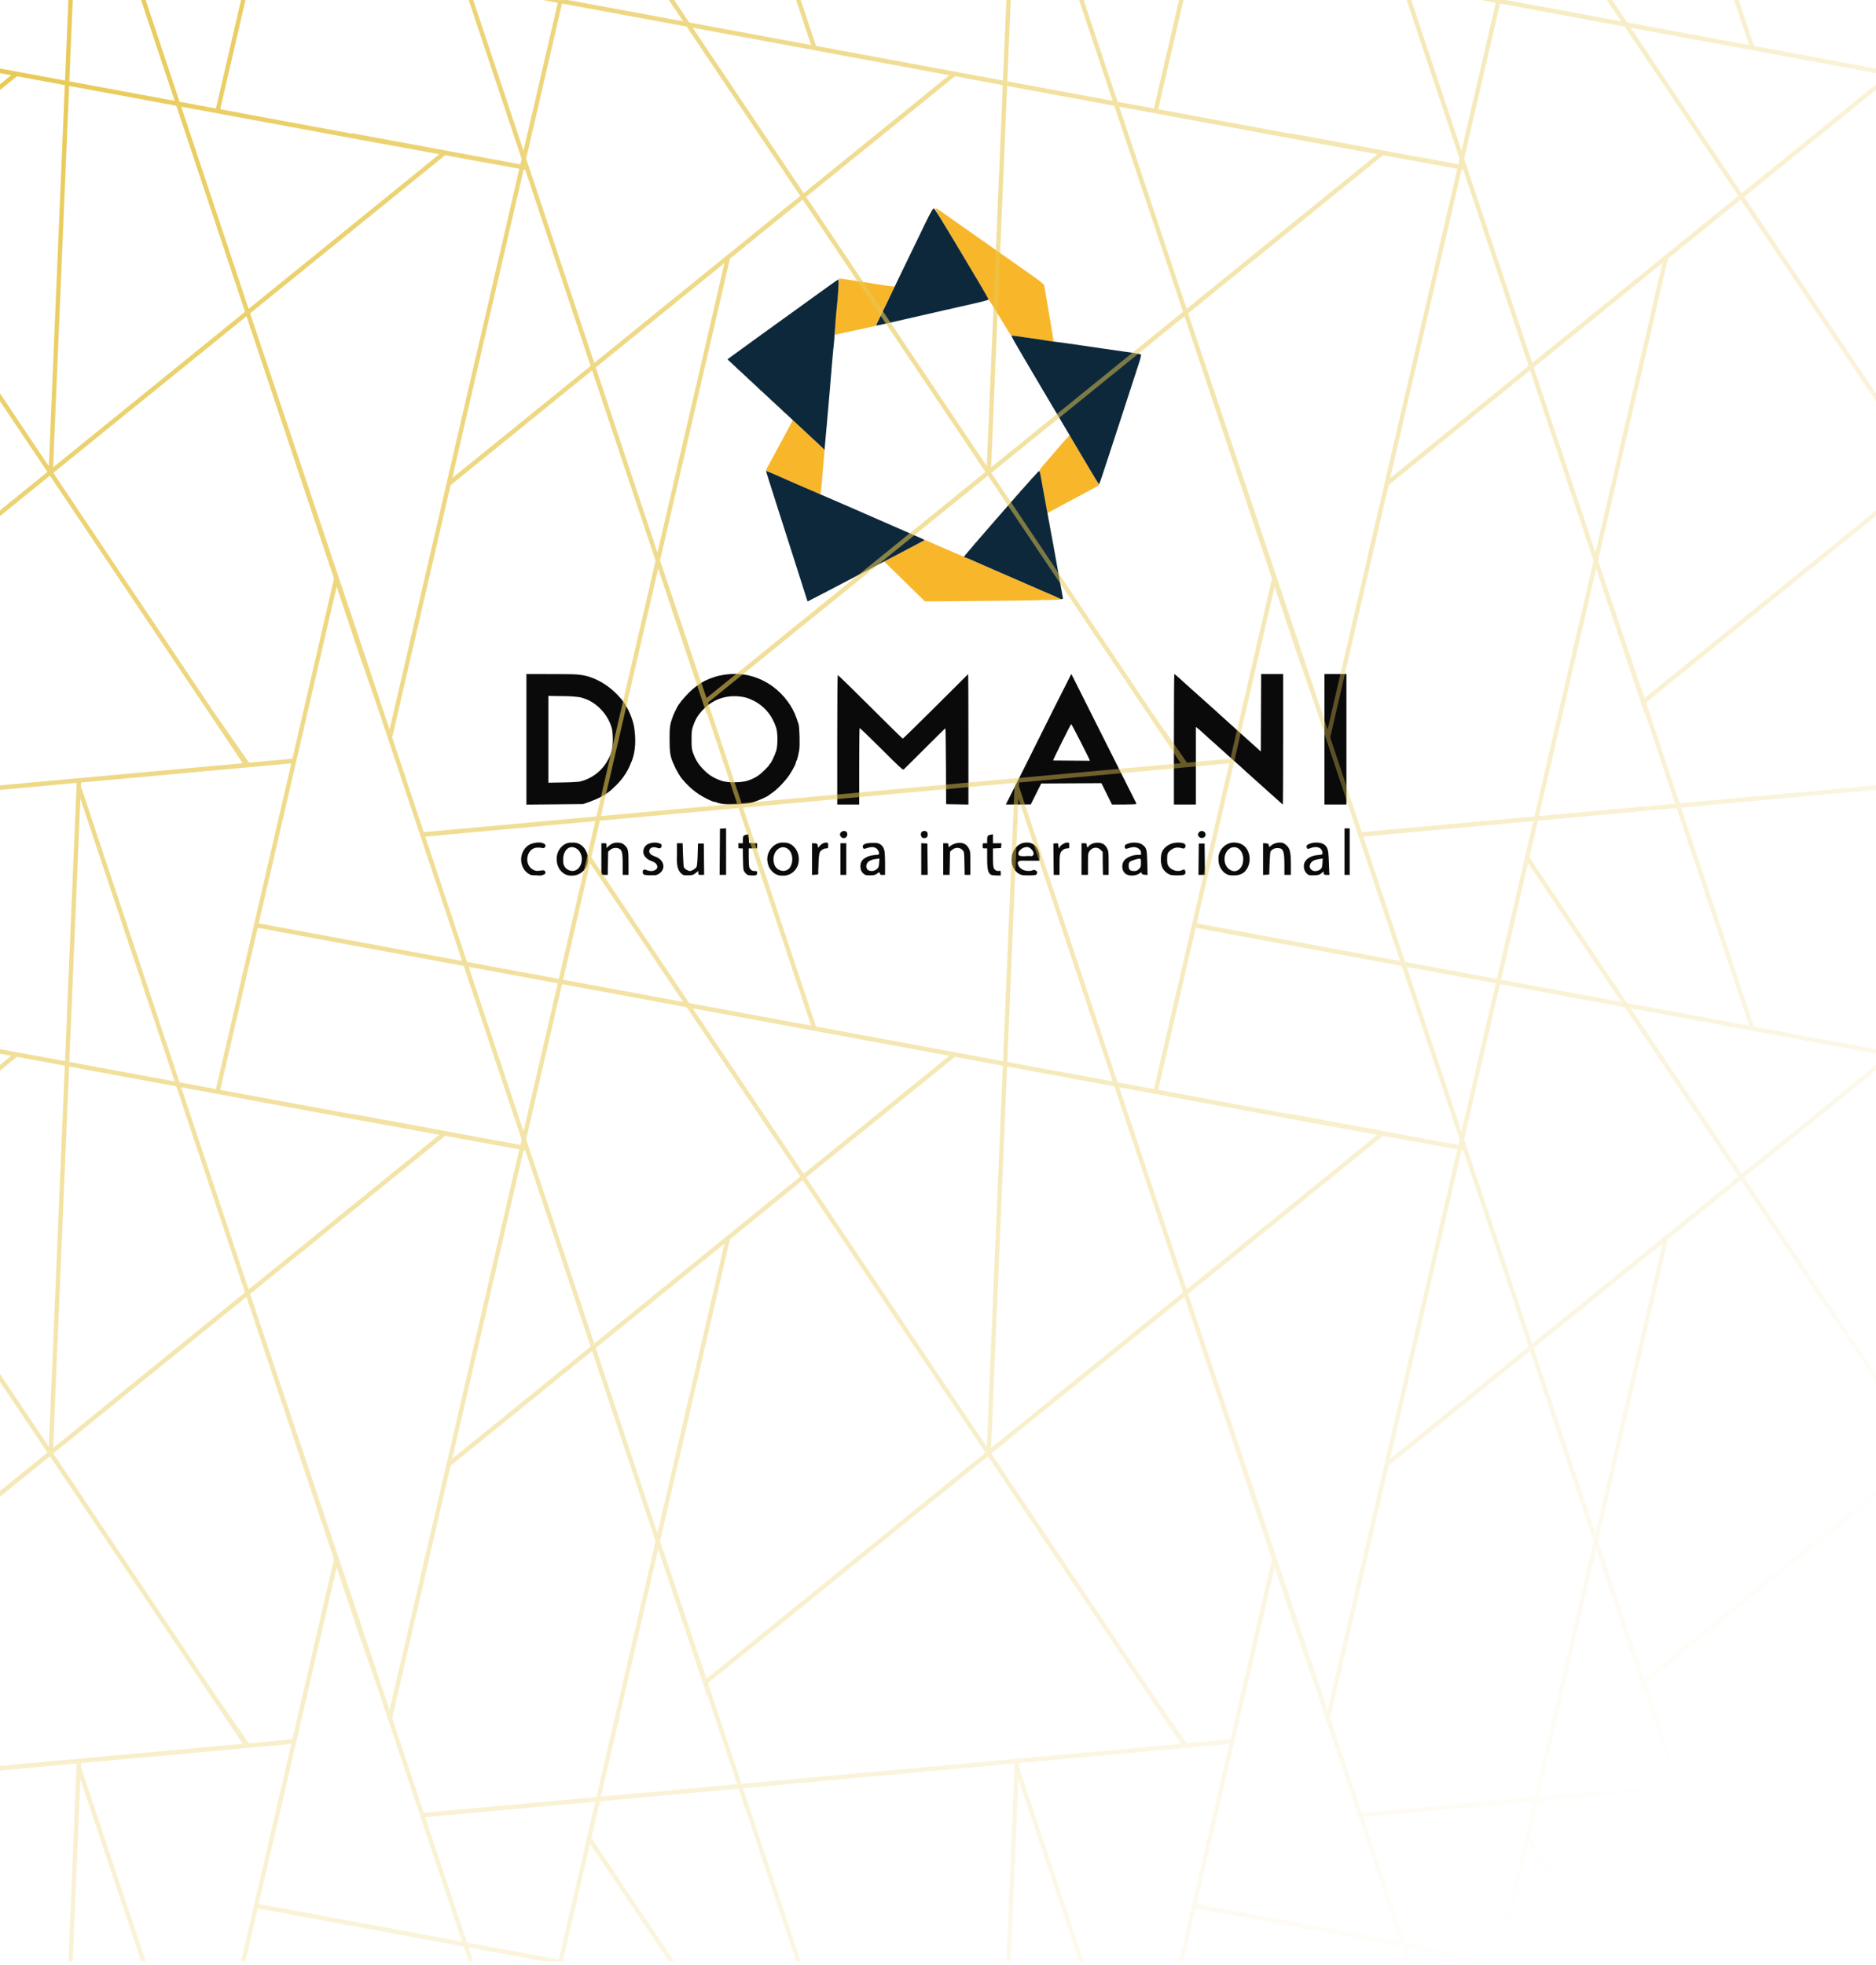 <svg width="360" height="377" viewBox="0 0 360 377" fill="none" xmlns="http://www.w3.org/2000/svg">
<path d="M173.585 111.556L169.667 107.727L172.053 106.467C173.365 105.775 175.131 104.846 175.977 104.403L177.516 103.597L178.677 104.103C179.316 104.381 180.036 104.698 180.277 104.808C180.518 104.917 181.897 105.508 183.342 106.121C184.787 106.734 186.166 107.322 186.407 107.429C186.648 107.535 187.633 107.966 188.596 108.386C189.559 108.806 190.61 109.264 190.931 109.405C191.252 109.545 192.205 109.959 193.048 110.324C194.758 111.066 199.079 112.948 199.98 113.344C200.301 113.485 201.057 113.807 201.659 114.06C202.261 114.313 202.883 114.593 203.041 114.682C203.199 114.77 203.494 114.893 203.697 114.955C203.913 115.02 203.155 115.076 201.878 115.088C200.673 115.099 199.163 115.134 198.521 115.165C197.878 115.196 192.887 115.258 187.428 115.303L177.504 115.386L173.585 111.556ZM185.166 106.417C185.266 106.296 185.381 106.198 185.421 106.198C185.461 106.198 185.412 106.296 185.312 106.417C185.212 106.537 185.098 106.635 185.058 106.635C185.017 106.635 185.066 106.537 185.166 106.417ZM187.064 104.229C187.164 104.109 187.278 104.011 187.318 104.011C187.358 104.011 187.309 104.109 187.21 104.229C187.11 104.35 186.995 104.448 186.955 104.448C186.915 104.448 186.964 104.35 187.064 104.229ZM191.004 99.709C191.104 99.589 191.219 99.49 191.259 99.49C191.299 99.49 191.25 99.589 191.15 99.709C191.05 99.829 190.936 99.928 190.896 99.928C190.855 99.928 190.904 99.829 191.004 99.709ZM200.862 97.778C200.807 97.397 200.672 96.625 200.563 96.064C200.453 95.503 200.192 94.059 199.984 92.856C199.775 91.653 199.552 90.572 199.487 90.454C199.405 90.303 199.633 89.933 200.259 89.205C203.95 84.905 205.222 83.463 205.274 83.515C205.307 83.548 205.71 84.22 206.17 85.008C208.914 89.711 210.217 91.906 210.585 92.446C210.814 92.782 210.951 93.085 210.891 93.119C210.335 93.435 206.97 95.238 203.629 97.011C202.987 97.352 202.124 97.82 201.712 98.052L200.962 98.472L200.862 97.778ZM193.923 96.356C194.023 96.235 194.138 96.137 194.178 96.137C194.218 96.137 194.169 96.235 194.069 96.356C193.969 96.476 193.855 96.574 193.815 96.574C193.774 96.574 193.823 96.476 193.923 96.356ZM194.945 95.189C195.045 95.069 195.159 94.97 195.2 94.97C195.24 94.97 195.191 95.069 195.091 95.189C194.991 95.309 194.876 95.408 194.836 95.408C194.796 95.408 194.845 95.309 194.945 95.189ZM156.036 94.266C155.386 93.972 154.565 93.606 154.211 93.453C153.858 93.301 152.714 92.802 151.671 92.346C150.627 91.889 149.481 91.391 149.124 91.238C148.766 91.085 148.132 90.797 147.714 90.596L146.955 90.231L148.852 86.732C149.896 84.807 151.064 82.64 151.447 81.916L152.145 80.6L153.255 81.625C153.865 82.188 155.237 83.468 156.305 84.468L158.245 86.287L158.072 88.186C157.977 89.231 157.815 91.152 157.712 92.455C157.596 93.914 157.465 94.82 157.37 94.813C157.286 94.807 156.685 94.561 156.036 94.266ZM195.821 94.168C195.921 94.048 196.035 93.95 196.075 93.95C196.115 93.95 196.066 94.048 195.967 94.168C195.867 94.289 195.752 94.387 195.712 94.387C195.672 94.387 195.721 94.289 195.821 94.168ZM197.864 91.835C197.964 91.715 198.078 91.617 198.119 91.617C198.159 91.617 198.11 91.715 198.01 91.835C197.91 91.956 197.795 92.054 197.755 92.054C197.715 92.054 197.764 91.956 197.864 91.835ZM158.323 84.703C158.317 84.549 158.351 84.463 158.4 84.511C158.448 84.56 158.453 84.686 158.411 84.791C158.364 84.907 158.33 84.873 158.323 84.703H158.323ZM158.469 82.953C158.463 82.799 158.497 82.713 158.546 82.762C158.594 82.81 158.599 82.936 158.557 83.041C158.51 83.158 158.476 83.123 158.469 82.953H158.469ZM158.615 81.641C158.608 81.487 158.643 81.401 158.691 81.45C158.74 81.498 158.745 81.624 158.703 81.729C158.656 81.845 158.622 81.811 158.615 81.641H158.615ZM150.273 78.968L149.919 78.567L150.321 78.92C150.696 79.251 150.789 79.369 150.674 79.369C150.648 79.369 150.468 79.188 150.273 78.968ZM147.862 76.708L147.584 76.379L147.912 76.657C148.221 76.918 148.307 77.036 148.19 77.036C148.163 77.036 148.015 76.888 147.862 76.708ZM145.673 74.666L145.395 74.338L145.723 74.616C146.032 74.877 146.118 74.994 146.001 74.994C145.974 74.994 145.826 74.847 145.673 74.666ZM159.21 74.703C159.21 74.502 159.243 74.42 159.284 74.52C159.324 74.621 159.324 74.785 159.284 74.885C159.243 74.985 159.21 74.903 159.21 74.703ZM143.559 72.698L143.206 72.297L143.607 72.65C143.982 72.981 144.075 73.099 143.961 73.099C143.935 73.099 143.754 72.918 143.559 72.698ZM159.491 71.434C159.484 71.28 159.519 71.194 159.567 71.243C159.616 71.291 159.621 71.417 159.579 71.522C159.532 71.638 159.498 71.604 159.491 71.434H159.491ZM141.44 70.729L141.162 70.401L141.491 70.679C141.799 70.94 141.885 71.057 141.769 71.057C141.741 71.057 141.593 70.91 141.44 70.729ZM159.636 69.539C159.63 69.385 159.665 69.299 159.713 69.347C159.762 69.396 159.767 69.521 159.725 69.627C159.678 69.743 159.643 69.708 159.636 69.539H159.636ZM159.782 67.789C159.776 67.635 159.811 67.549 159.859 67.597C159.908 67.646 159.913 67.772 159.871 67.877C159.824 67.993 159.789 67.959 159.782 67.789H159.782ZM159.928 66.477C159.922 66.323 159.957 66.237 160.005 66.285C160.054 66.334 160.059 66.459 160.017 66.565C159.97 66.681 159.935 66.646 159.928 66.477H159.928ZM200.929 65.367C200.648 65.301 199.433 65.109 198.229 64.941C197.025 64.772 195.619 64.57 195.104 64.491C194.59 64.412 194.136 64.381 194.095 64.422C194.054 64.462 193.112 62.97 192.001 61.105C190.89 59.241 189.915 57.694 189.836 57.667C189.756 57.64 189.691 57.54 189.691 57.443C189.691 57.264 189.361 56.703 183.107 46.249C181.109 42.91 179.474 40.137 179.474 40.089C179.474 39.864 179.875 40.058 180.87 40.765C181.463 41.186 182.838 42.154 183.926 42.916C185.013 43.678 186.509 44.731 187.25 45.257C188.787 46.349 194.47 50.346 197.958 52.787C199.523 53.883 200.34 54.547 200.392 54.764C200.436 54.944 200.838 57.322 201.286 60.049C201.735 62.775 202.127 65.121 202.158 65.261C202.222 65.547 201.835 65.581 200.929 65.367ZM160.266 62.585C160.322 61.671 160.46 60.038 160.572 58.955C160.775 56.999 160.918 55.22 160.969 54.034C160.984 53.693 161.021 53.414 161.053 53.414C161.152 53.414 167.787 54.435 169.663 54.739C170.649 54.899 171.53 54.984 171.62 54.929C171.71 54.873 171.754 54.887 171.718 54.959C171.682 55.032 171.209 56.01 170.667 57.133C170.125 58.255 169.307 59.928 168.849 60.851L168.017 62.528L166.922 62.768C166.32 62.9 164.711 63.249 163.347 63.543C161.982 63.837 160.708 64.116 160.515 64.162L160.164 64.247L160.266 62.585Z" fill="#F8B62A"/>
<path d="M153.929 112.146C153.356 110.358 152.429 107.452 151.87 105.687C151.31 103.923 150.764 102.217 150.656 101.896C150.548 101.576 150.295 100.788 150.093 100.147C149.334 97.736 148.039 93.672 147.514 92.054C147.215 91.132 146.983 90.36 146.999 90.34C147.014 90.319 147.481 90.504 148.035 90.75C149.355 91.337 149.601 91.445 151.671 92.347C152.634 92.767 153.685 93.227 154.006 93.368C154.327 93.51 155.312 93.933 156.195 94.308C158.353 95.226 160.245 96.044 163.128 97.306C164.452 97.886 165.799 98.475 166.12 98.616C166.441 98.757 167.492 99.216 168.455 99.636C170.386 100.479 170.382 100.478 173.709 101.935C174.994 102.498 176.366 103.097 176.76 103.267C177.154 103.438 177.449 103.601 177.417 103.632C177.384 103.662 176.57 104.097 175.606 104.599C174.643 105.101 172.279 106.346 170.352 107.365C168.426 108.384 165.799 109.761 164.514 110.424C163.23 111.087 161.916 111.776 161.595 111.956C161.274 112.135 159.652 112.983 157.991 113.839L154.971 115.396L153.929 112.146ZM203.118 114.73C202.917 114.615 202.261 114.314 201.659 114.06C201.057 113.807 200.301 113.484 199.98 113.344C199.079 112.948 194.758 111.066 193.048 110.324C192.205 109.959 191.252 109.545 190.931 109.405C190.61 109.264 189.559 108.806 188.596 108.385C187.633 107.965 186.498 107.465 186.074 107.274C185.65 107.083 185.24 106.927 185.162 106.927C184.775 106.927 184.428 107.344 192.975 97.529C196.426 93.565 199.315 90.34 199.394 90.361C199.473 90.383 199.584 90.658 199.64 90.972C200.14 93.784 200.534 95.946 200.86 97.668C201.484 100.973 202.609 107.145 203.557 112.468C203.707 113.31 203.875 114.212 203.93 114.473C204.015 114.875 203.989 114.946 203.757 114.943C203.606 114.94 203.319 114.845 203.118 114.73ZM210.222 91.872C209.864 91.29 208.993 89.831 208.288 88.628C206.95 86.344 206.148 84.99 203.865 81.157C203.111 79.893 202.185 78.333 201.807 77.692C201.429 77.05 200.673 75.771 200.127 74.849C199.582 73.926 198.709 72.45 198.189 71.568C197.668 70.686 196.912 69.406 196.51 68.725C194.766 65.775 194.041 64.476 194.103 64.414C194.139 64.378 194.59 64.412 195.104 64.491C195.619 64.57 196.992 64.766 198.156 64.928C199.32 65.089 200.425 65.257 200.611 65.302C200.798 65.346 201.718 65.475 202.655 65.589C203.592 65.703 205.705 65.997 207.351 66.243C208.996 66.489 210.999 66.781 211.802 66.893C217.146 67.638 218.823 67.899 218.935 68.002C219.007 68.068 218.892 68.652 218.673 69.333C217.848 71.897 215.321 79.664 214.79 81.264C214.484 82.186 213.502 85.188 212.608 87.935C211.714 90.682 210.958 92.929 210.928 92.929C210.899 92.929 210.581 92.453 210.222 91.872ZM156.85 84.981C156.089 84.258 154.743 83.004 153.86 82.194C152.977 81.384 149.409 78.072 145.93 74.836L139.606 68.95L139.932 68.686C140.202 68.469 150.818 60.79 152.599 59.525C152.891 59.318 154.829 57.919 156.904 56.416C158.98 54.914 160.756 53.655 160.851 53.618C161.028 53.551 160.878 56.252 160.518 59.611C160.432 60.413 160.293 62.152 160.209 63.475C160.125 64.799 160.024 66.045 159.986 66.246C159.948 66.446 159.788 68.185 159.631 70.11C159.223 75.102 158.932 78.49 158.667 81.337C158.54 82.7 158.391 84.374 158.336 85.055L158.235 86.295L156.85 84.981ZM168.215 62.199C168.445 61.767 171.702 54.999 172.654 52.977C173.128 51.968 174.048 50.068 177.61 42.734C178.515 40.87 179.012 40.001 179.17 40.005C179.385 40.01 180.159 41.273 187.868 54.215C188.87 55.898 189.691 57.343 189.691 57.425C189.691 57.586 188.867 57.797 183.707 58.957C181.901 59.364 180.029 59.79 179.547 59.904C179.066 60.018 177.785 60.312 176.701 60.557C175.617 60.802 174.173 61.131 173.49 61.288C167.615 62.643 168.016 62.574 168.215 62.199Z" fill="#0D283A"/>
<path d="M101.948 167.882C100.756 167.473 100.011 166.211 100.001 164.984C99.968 163.773 100.615 162.528 101.721 161.983C102.604 161.63 103.909 161.392 104.601 162.019C104.854 162.358 104.47 162.838 104.077 162.694C103.445 162.57 102.746 162.55 102.174 162.89C101.485 163.334 101.147 164.194 101.183 164.994C101.206 165.726 101.588 166.454 102.236 166.82C102.58 167.048 103.003 167.131 103.409 167.063C103.727 167.035 104.048 166.949 104.368 166.983C104.663 167.075 104.813 167.559 104.492 167.714C104.096 167.978 103.596 168.032 103.136 167.94C102.74 167.919 102.34 167.953 101.948 167.882Z" fill="#0B0A0B"/>
<path d="M109.807 161.668C108.033 161.497 106.662 163.321 106.846 164.992C106.834 166.504 108.017 168.059 109.625 167.988C111.231 168.092 112.746 166.784 112.808 165.162C113.002 163.429 111.707 161.471 109.807 161.668ZM109.865 162.524C111.682 162.769 112.163 165.249 111.067 166.509C109.99 167.808 107.931 166.773 108.087 165.167C107.972 164.042 108.491 162.466 109.865 162.524Z" fill="#0B0A0B"/>
<path d="M123.726 167.838C123.351 167.81 123.266 167.331 123.386 167.041C123.536 166.692 123.932 166.852 124.182 166.977C124.74 167.167 125.439 167.196 125.91 166.788C126.16 166.595 126.217 166.233 126.063 165.964C125.825 165.483 125.291 165.286 124.818 165.114C124.236 164.892 123.712 164.434 123.509 163.835C123.283 163.078 123.695 162.172 124.446 161.892C125.196 161.586 126.076 161.559 126.815 161.911C127.164 162.164 126.904 162.823 126.476 162.759C126.073 162.683 125.669 162.439 125.253 162.58C124.705 162.599 124.365 163.353 124.741 163.763C125.161 164.248 125.853 164.29 126.363 164.64C127.009 165.027 127.463 165.825 127.263 166.581C127.034 167.405 126.176 168.017 125.318 167.921C124.787 167.947 124.249 167.946 123.726 167.838Z" fill="#0B0A0B"/>
<path d="M131.151 167.878C129.631 167.095 129.914 164.915 129.911 163.817V161.779H130.451H130.991L131.064 163.916C131.105 165.091 131.175 166.177 131.22 166.33C131.318 166.658 131.993 167.106 132.391 167.106C132.752 167.106 133.466 166.665 133.663 166.32C133.761 166.15 133.84 165.284 133.879 163.947L133.941 161.841H134.499H135.057L135.09 164.845L135.123 167.849H134.563C134.021 167.849 134.003 167.837 134.003 167.472V167.094L133.499 167.499C133.057 167.853 132.891 167.908 132.166 167.936C131.71 167.954 131.253 167.928 131.151 167.878Z" fill="#0B0A0B"/>
<path d="M143.474 167.851C143.328 167.792 143.077 167.559 142.915 167.332C142.639 166.944 142.619 166.798 142.582 164.852L142.543 162.784L141.709 162.746L141.679 161.779H142.559V161.112C142.559 160.382 142.659 160.243 143.267 160.128L143.664 160.053L143.701 160.885L143.737 161.717L144.512 161.754L145.287 161.79V162.28V162.77H144.481H143.675V164.303C143.675 165.146 143.709 166.006 143.751 166.214C143.868 166.8 144.226 167.106 144.796 167.106C145.255 167.106 145.287 167.129 145.287 167.464C145.287 167.677 145.207 167.853 145.091 167.898C144.809 168.006 143.784 167.976 143.474 167.851Z" fill="#0B0A0B"/>
<path d="M150.411 161.656C148.432 161.483 146.867 163.605 147.314 165.47C147.517 166.87 148.77 168.128 150.246 167.989C151.863 168.074 153.252 166.671 153.279 165.081C153.429 163.413 152.222 161.587 150.411 161.656ZM150.322 162.535C152.112 162.715 152.445 165.167 151.588 166.429C150.698 167.675 148.757 167.012 148.527 165.596C148.156 164.334 148.834 162.584 150.322 162.535Z" fill="#0B0A0B"/>
<path d="M167.237 161.718C166.708 161.747 166.13 161.752 165.687 162.085C165.465 162.306 165.541 162.928 165.932 162.846C166.406 162.702 166.877 162.505 167.383 162.525C167.844 162.52 168.317 162.751 168.518 163.18C168.692 163.44 168.856 163.971 168.38 163.995C167.503 164.034 166.584 164.179 165.857 164.707C165.403 164.993 165.149 165.515 165.118 166.04C165.082 166.556 165.196 167.111 165.573 167.488C165.784 167.718 166.055 167.912 166.378 167.923C166.772 167.95 167.171 167.949 167.565 167.909C167.917 167.866 168.252 167.708 168.498 167.451C168.693 167.292 168.942 167.472 168.867 167.701C169.002 167.934 169.312 167.825 169.533 167.851C169.636 167.851 169.738 167.851 169.841 167.851C169.822 166.376 169.897 164.897 169.752 163.427C169.687 162.886 169.449 162.34 168.984 162.029C168.657 161.773 168.231 161.707 167.827 161.721C167.63 161.717 167.433 161.719 167.237 161.718V161.718ZM168.756 164.715C168.698 165.259 168.743 165.824 168.578 166.35C168.409 166.672 168.087 166.895 167.759 167.032C167.365 167.154 166.899 167.142 166.548 166.913C166.077 166.506 166.17 165.687 166.647 165.32C167.239 164.848 168.04 164.825 168.756 164.715Z" fill="#0B0A0B"/>
<path d="M190.303 167.881C189.616 167.612 189.433 166.941 189.433 164.694V162.77H188.999C188.575 162.77 188.565 162.758 188.565 162.274C188.565 161.79 188.575 161.779 188.999 161.779H189.433V161.112C189.433 160.381 189.533 160.243 190.146 160.127L190.549 160.05V160.915V161.779H191.363H192.176L192.138 162.243L192.099 162.708L191.324 162.745L190.549 162.782V164.516C190.549 165.825 190.595 166.34 190.738 166.615C190.933 166.993 191.368 167.18 191.791 167.069C192.006 167.013 192.037 167.067 192.037 167.489V167.973L191.262 167.963C190.836 167.958 190.405 167.921 190.303 167.881V167.881Z" fill="#0B0A0B"/>
<path d="M196.913 161.656C195.382 161.644 194.206 163.11 194.161 164.568C193.922 166.062 194.889 167.833 196.518 167.933C197.26 167.964 198.041 167.97 198.752 167.867C199.477 167.338 198.641 166.616 197.997 167.028C197.009 167.247 195.755 166.942 195.378 165.903C194.991 164.861 196.388 165.167 196.983 165.13C197.815 165.127 198.647 165.119 199.478 165.126C199.595 163.937 199.317 162.539 198.185 161.917C197.804 161.696 197.35 161.599 196.913 161.656V161.656ZM196.944 162.524C197.8 162.314 198.971 163.984 197.952 164.264C197.159 164.137 196.282 164.421 195.558 164.148C194.979 163.4 196.283 162.508 196.944 162.524Z" fill="#0B0A0B"/>
<path d="M217.598 161.652C217.212 161.661 216.821 161.724 216.471 161.85C215.928 162.045 215.847 162.119 215.847 162.415C215.847 162.876 215.986 162.932 216.614 162.713C217.429 162.43 218.048 162.468 218.532 162.837C218.861 163.088 218.947 163.241 218.947 163.58V164.01H218.323C217.486 164.01 216.445 164.392 215.909 164.897C215.096 165.663 215.207 167.168 216.118 167.723C216.675 168.062 217.701 168.059 218.412 167.715C218.706 167.573 218.952 167.392 218.958 167.312C218.965 167.233 219.008 167.309 219.055 167.479C219.127 167.74 219.226 167.795 219.679 167.827L220.218 167.866L220.164 165.535C220.1 162.93 220.027 162.668 219.237 162.067C218.864 161.782 218.241 161.639 217.598 161.652V161.652ZM218.66 164.753C218.931 164.753 218.947 164.798 218.947 165.547C218.947 166.271 218.91 166.378 218.563 166.724C218.244 167.043 218.085 167.107 217.591 167.107C216.835 167.107 216.591 166.857 216.591 166.093C216.591 165.716 216.662 165.472 216.808 165.342C217.052 165.125 218.221 164.753 218.66 164.753Z" fill="#0B0A0B"/>
<path d="M224.612 167.847C223.961 167.61 223.397 167.122 223.078 166.508C222.721 165.719 222.705 164.817 222.838 163.974C222.932 163.413 223.232 162.901 223.661 162.529C224.465 161.794 225.618 161.538 226.679 161.693C226.971 161.73 227.323 161.806 227.469 162.09C227.563 162.368 227.406 162.856 227.046 162.794C226.656 162.712 226.268 162.571 225.862 162.614C225.293 162.642 224.774 162.936 224.385 163.339C224.098 163.559 223.998 163.914 223.987 164.259C223.957 164.731 223.959 165.209 224.015 165.678C224.202 166.457 224.978 166.956 225.733 167.075C226.203 167.156 226.696 167.059 227.101 166.81C227.431 166.799 227.541 167.278 227.472 167.539C227.381 167.822 227.069 167.885 226.809 167.9C226.125 167.972 225.43 167.96 224.748 167.878C224.702 167.87 224.656 167.86 224.612 167.847Z" fill="#0B0A0B"/>
<path d="M236.924 161.649C235.222 161.541 233.696 163.138 233.819 164.826C233.764 166.128 234.584 167.578 235.898 167.902C236.974 168.029 238.253 167.997 238.996 167.077C240.064 165.839 240.073 163.781 239.001 162.542C238.478 161.962 237.697 161.663 236.924 161.649H236.924ZM236.796 162.531C238.124 162.55 238.746 164.072 238.54 165.22C238.527 166.284 237.569 167.436 236.433 167.064C234.593 166.451 234.493 163.511 236.194 162.668C236.383 162.582 236.589 162.536 236.796 162.531Z" fill="#0B0A0B"/>
<path d="M252.63 161.645C251.991 161.643 251.331 161.779 250.8 162.15C250.642 162.372 250.764 162.933 251.091 162.854C251.446 162.754 251.781 162.578 252.155 162.541C252.693 162.45 253.356 162.579 253.638 163.095C253.766 163.323 253.819 163.597 253.764 163.854C253.52 164.074 253.164 163.99 252.866 164.049C251.982 164.129 251.038 164.442 250.505 165.195C250.034 165.873 250.126 166.844 250.653 167.464C250.86 167.739 251.18 167.956 251.538 167.929C252.06 167.946 252.593 167.947 253.103 167.821C253.45 167.7 253.694 167.411 253.978 167.192C254.033 167.399 253.952 167.72 254.193 167.817C254.462 167.883 254.744 167.838 255.018 167.851C255.252 167.873 255.024 167.467 255.082 167.323C255.001 166.088 255.028 164.847 254.899 163.616C254.837 163.006 254.627 162.34 254.071 162.007C253.645 161.734 253.128 161.646 252.63 161.645ZM253.823 164.715C253.778 165.267 253.798 165.829 253.68 166.372C253.502 166.836 252.983 167.079 252.513 167.118C252.08 167.162 251.612 166.968 251.418 166.562C251.198 166.154 251.42 165.674 251.711 165.366C252.11 164.969 252.702 164.91 253.228 164.808C253.427 164.776 253.625 164.747 253.823 164.715Z" fill="#0B0A0B"/>
<path d="M115.402 164.814V161.779H115.898C116.387 161.779 116.394 161.785 116.394 162.235V162.692L116.735 162.373C117.25 161.892 117.809 161.655 118.426 161.655C119.101 161.655 119.487 161.791 119.891 162.172C120.539 162.784 120.61 163.121 120.61 165.576V167.849H120.052H119.494V165.847C119.494 163.491 119.359 162.991 118.657 162.76C118.109 162.579 117.505 162.7 117.061 163.081L116.704 163.388L116.663 165.619L116.622 167.849H116.012H115.402V164.814Z" fill="#0B0A0B"/>
<path d="M138.124 163.42L138.157 158.991L138.746 158.953L139.335 158.916V163.382V167.849H138.713H138.092L138.124 163.42Z" fill="#0B0A0B"/>
<path d="M155.828 164.813C155.828 163.797 155.828 162.781 155.828 161.764C156.171 161.843 156.661 161.688 156.884 162.012C156.968 162.249 156.862 162.915 157.149 162.445C157.531 161.993 158.084 161.588 158.706 161.661C159.055 161.732 158.893 162.196 158.922 162.453C158.987 162.882 158.46 162.724 158.213 162.817C157.78 162.955 157.352 163.279 157.233 163.732C157.056 164.759 157.084 165.807 157.035 166.844C156.935 167.172 157.241 167.893 156.711 167.806C156.451 167.761 155.947 167.975 155.828 167.779C155.828 166.791 155.828 165.802 155.828 164.813Z" fill="#0B0A0B"/>
<path d="M161.284 164.814V161.778H161.842H162.4V164.814V167.849H161.842H161.284V164.814Z" fill="#0B0A0B"/>
<path d="M176.785 164.807V161.765L177.374 161.802L177.963 161.84L177.996 164.844L178.029 167.849H177.407H176.785V164.807Z" fill="#0B0A0B"/>
<path d="M181.001 164.813V161.778H181.497C181.965 161.778 181.993 161.799 181.993 162.15C181.993 162.354 182.024 162.522 182.062 162.522C182.76 161.969 183.456 161.717 184.056 161.716C184.955 161.667 185.517 162.043 185.913 162.77C186.194 163.295 186.209 163.438 186.209 165.586V167.849H185.663H185.117L185.074 165.65C185.033 163.538 185.019 163.437 184.735 163.116C184.21 162.523 183.271 162.516 182.638 163.102L182.303 163.412L182.264 165.63L182.225 167.849H181.613H181.001V164.813V164.813Z" fill="#0B0A0B"/>
<path d="M202.179 165.557C202.165 164.296 202.151 162.944 202.148 162.553L202.144 161.84L202.609 161.802C203.045 161.766 203.074 161.785 203.076 162.112C203.077 162.303 203.132 162.543 203.198 162.646C203.301 162.804 203.318 162.8 203.32 162.615C203.323 162.288 204.276 161.654 204.766 161.654C205.176 161.654 205.182 161.662 205.182 162.212C205.182 162.762 205.176 162.769 204.765 162.769C204.529 162.769 204.204 162.882 204.018 163.028C203.399 163.515 203.322 163.834 203.322 165.922V167.849H202.764H202.206L202.179 165.557V165.557Z" fill="#0B0A0B"/>
<path d="M207.538 164.814V161.778H208.034C208.44 161.778 208.53 161.821 208.53 162.016C208.53 162.147 208.565 162.344 208.607 162.455C208.676 162.633 208.705 162.628 208.857 162.411C209.184 161.945 210.051 161.616 210.793 161.678C211.625 161.747 212.103 162.067 212.47 162.803C212.725 163.312 212.746 163.527 212.746 165.601V167.849H212.2H211.654L211.611 165.608L211.602 163.435L211.163 163.007C210.546 162.404 209.561 162.568 209.057 163.305C208.795 163.689 208.778 163.841 208.778 165.781V167.849H208.158H207.538V164.813V164.814Z" fill="#0B0A0B"/>
<path d="M230.012 164.844L230.045 161.84H230.603H231.161L231.194 164.844L231.227 167.849H230.603H229.978L230.012 164.844Z" fill="#0B0A0B"/>
<path d="M242.383 164.813V161.764L242.91 161.802C243.383 161.836 243.442 161.877 243.499 162.203C243.56 162.558 243.567 162.561 243.793 162.335C244.468 161.66 245.828 161.426 246.482 161.872C247.514 162.575 247.716 163.228 247.716 165.859V167.849H247.096H246.476L246.474 165.959C246.473 163.218 246.262 162.707 245.129 162.707C244.508 162.707 243.963 163.01 243.792 163.451C243.739 163.587 243.665 164.618 243.628 165.743L243.561 167.787L242.972 167.825L242.383 167.862V164.813H242.383Z" fill="#0B0A0B"/>
<path d="M258.008 163.389V158.929H258.504H259V163.389V167.849H258.504H258.008V163.389Z" fill="#0B0A0B"/>
<path d="M161.325 160.464C161.067 160.193 161.22 159.727 161.526 159.562C161.818 159.372 162.268 159.364 162.484 159.673C162.701 159.988 162.616 160.468 162.288 160.674C162.013 160.877 161.591 160.82 161.385 160.546C161.363 160.52 161.343 160.492 161.325 160.464Z" fill="#0B0A0B"/>
<path d="M176.793 160.436C176.631 160.111 176.703 159.615 177.078 159.476C177.359 159.374 177.757 159.402 177.932 159.674C178.058 159.909 178.041 160.195 177.982 160.446C177.862 160.768 177.467 160.828 177.168 160.779C176.991 160.747 176.833 160.616 176.793 160.436Z" fill="#0B0A0B"/>
<path d="M230.024 160.464C229.834 160.173 229.831 160.105 229.994 159.813C230.358 159.161 231.332 159.381 231.343 160.118C231.353 160.772 230.392 161.024 230.024 160.464Z" fill="#0B0A0B"/>
<path d="M101.018 129.322C101.018 137.67 101.018 146.018 101.018 154.366C104.635 154.333 108.252 154.299 111.868 154.266C113.983 153.579 116.131 152.758 117.724 151.146C119.169 149.847 120.361 148.266 121.051 146.438C122.062 144.231 122.035 141.692 121.663 139.337C121.329 137.715 120.631 136.163 119.743 134.773C118.147 132.656 116.023 130.9 113.507 130.001C111.425 129.164 109.141 129.395 106.947 129.329C104.971 129.323 102.994 129.325 101.018 129.322ZM105.234 133.507C107.288 133.587 109.363 133.457 111.398 133.789C112.529 134.086 113.518 134.555 114.421 135.277C115.938 136.483 117.102 138.201 117.493 140.107C117.693 142.053 117.704 144.162 116.616 145.873C115.498 147.955 113.439 149.486 111.129 149.974C109.17 150.154 107.199 150.102 105.234 150.162C105.234 144.61 105.234 139.059 105.234 133.507Z" fill="#0B0A0B"/>
<path d="M141.153 129.291C139.774 129.289 138.256 129.5 137.104 129.88C134.446 130.714 132.725 132.114 130.717 134.529C130.513 134.832 130.308 135.111 130.264 135.145C130.152 135.232 129.392 136.73 129.194 137.251C128.56 138.929 128.494 139.349 128.489 141.773C128.485 144.189 128.617 145.105 129.136 146.294C129.621 147.405 129.738 147.643 130.148 148.339C130.389 148.747 130.699 149.215 130.838 149.38C132.551 151.424 134.171 152.646 136.503 153.654C136.752 153.762 137.048 153.852 137.162 153.852C137.275 153.852 137.475 153.909 137.607 153.979C137.74 154.05 138.169 154.157 138.561 154.219C139.744 154.406 143.246 154.291 144.11 154.037C145.541 153.618 147.275 152.856 147.644 152.485C147.678 152.451 147.954 152.256 148.256 152.051C149.188 151.423 150.821 149.703 151.515 148.621C152.241 147.49 152.728 146.548 152.728 146.271C152.728 146.173 152.776 146.042 152.837 145.977C152.953 145.854 153.151 145.101 153.368 143.941C153.521 143.122 153.43 139.451 153.244 138.923C153.172 138.719 152.989 138.189 152.837 137.746C152.057 135.471 150.437 133.309 148.33 131.73C146.723 130.548 144.885 129.769 142.901 129.43C142.379 129.338 141.78 129.292 141.153 129.291ZM141.107 133.565C141.253 133.568 141.401 133.578 141.548 133.588C142.735 133.672 143.547 133.891 144.606 134.425C146.693 135.475 148.214 137.304 148.954 139.651C149.269 140.65 149.267 143.086 148.95 144.065C148.653 144.982 147.905 146.542 147.76 146.542C147.696 146.542 147.644 146.61 147.644 146.697C147.644 146.882 146.168 148.341 145.536 148.78C144.947 149.189 144.371 149.467 143.498 149.763C142.222 150.196 139.445 150.193 138.309 149.759C136.857 149.205 136.016 148.675 135.058 147.708C134.032 146.672 133.473 145.78 132.973 144.378C132.748 143.747 132.705 143.358 132.705 141.897C132.705 140.393 132.747 140.047 133.004 139.295C133.51 137.813 134.101 136.91 135.329 135.753C136.891 134.28 138.912 133.518 141.107 133.565L141.107 133.565Z" fill="#0B0A0B"/>
<path d="M160.664 141.964C160.664 135.154 160.709 129.555 160.765 129.521C160.82 129.486 163.624 132.215 166.995 135.584C170.367 138.953 173.177 141.709 173.241 141.709C173.304 141.709 176.14 138.935 179.542 135.546C182.944 132.156 185.752 129.359 185.782 129.331C185.813 129.302 185.837 134.92 185.837 141.815V154.351L183.698 154.317L181.559 154.283L181.527 147.005C181.509 143.002 181.46 139.727 181.417 139.727C181.374 139.727 179.6 141.469 177.475 143.598C175.349 145.728 173.523 147.54 173.417 147.625C173.252 147.758 172.635 147.192 169.133 143.694C166.882 141.446 165.005 139.644 164.961 139.688C164.916 139.732 164.88 143.048 164.88 147.057V154.345H162.772H160.664V141.964Z" fill="#0B0A0B"/>
<path d="M205.581 129.31C201.194 137.908 197.171 146.174 193.193 154.006L193.041 154.347L195.421 154.339L197.804 154.332L199.807 150.321L211.363 150.255L213.382 154.347H215.731C217.021 154.347 218.079 154.297 218.079 154.239C218.079 154.181 217.931 153.86 217.753 153.526L205.81 129.736L205.581 129.31ZM205.558 138.919C205.635 138.872 209.151 145.76 209.151 145.958L202.082 145.903C202.082 145.735 205.437 138.994 205.558 138.919Z" fill="#0B0A0B"/>
<path d="M225.271 141.833C225.271 134.951 225.306 129.32 225.349 129.32C225.391 129.32 225.656 129.526 225.938 129.776C227.513 131.182 228.448 132.025 228.8 132.356C229.236 132.764 230.918 134.267 231.582 134.841C231.814 135.041 232.188 135.377 232.414 135.586C232.97 136.103 234.754 137.714 235.432 138.312C235.735 138.579 236.161 138.965 236.377 139.169C236.594 139.374 236.932 139.678 237.128 139.846C237.324 140.013 237.823 140.459 238.236 140.837C238.65 141.214 239.425 141.913 239.959 142.39C240.493 142.867 241.159 143.465 241.44 143.718L241.949 144.178L241.981 136.749L242.013 129.32H244.12H246.227V141.833C246.227 148.715 246.202 154.345 246.17 154.345C246.139 154.345 246.013 154.245 245.891 154.123C245.769 154.001 245.226 153.513 244.684 153.039C244.143 152.565 243.52 152.01 243.301 151.806C242.788 151.327 241.273 149.965 240.399 149.198C239.43 148.347 238.798 147.774 238.355 147.346C238.143 147.141 237.777 146.813 237.542 146.617C237.072 146.225 235.344 144.679 234.825 144.187C234.509 143.886 232.576 142.161 231.985 141.651C231.824 141.513 231.406 141.131 231.055 140.803C230.704 140.475 230.208 140.038 229.952 139.832L229.487 139.458V146.902V154.345H227.379H225.271V141.833Z" fill="#0B0A0B"/>
<path d="M254.164 141.833V129.32H256.272H258.38V141.833V154.345H256.272H254.164V141.833Z" fill="#0B0A0B"/>
<path d="M0 13.144L12.474 15.453L13.122 0H13.955L13.3 15.605L33.521 19.348L27.072 0H27.954L34.461 19.52L41.438 20.81L46.255 0H47.112L42.261 20.963L67.526 25.639L67.543 25.552L69.018 25.825L99.858 31.531L100.1 30.488L89.937 0H90.819L100.46 28.926L107.035 0.526L104.195 0H108.973L131.091 4.093L128.345 0H129.364L132.254 4.31L155.651 8.639L152.771 0H153.655L156.59 8.811L192.474 15.453L193.122 0H193.955L193.3 15.605L213.521 19.348L207.072 0H207.954L214.461 19.52L221.438 20.81L226.255 0H227.112L222.261 20.963L247.526 25.639L247.543 25.552L249.018 25.825L279.858 31.531L280.1 30.488L269.937 0H270.819L280.46 28.926L287.035 0.526L284.195 0H288.973L311.091 4.093L308.345 0H309.364L312.254 4.31L335.65 8.639L332.772 0H333.655L336.59 8.811L360 13.144V14.028L312.931 5.319L334.226 37.056L360 16.167V17.269L334.704 37.769L360 75.472V76.987L334.046 38.303L320.072 49.627L306.67 107.533C315.299 133.219 315.577 133.909 315.579 133.917L360 97.915V99.015L315.867 134.784L316.347 136.223L322.306 154.101L360 150.669V151.543L322.591 154.951L336.59 196.943L360 201.276V202.161L312.931 193.452L334.226 225.188L360 204.299V205.402L334.704 225.901L360 263.604V265.12L334.046 226.435L320.072 237.759L306.67 295.666C315.299 321.351 315.577 322.041 315.579 322.05L360 286.047V287.148L315.867 322.917L316.347 324.355L322.306 342.234L360 338.802V339.676L322.591 343.082L333.655 376.265H332.772L321.733 343.161L295.115 345.584L293.49 352.609L309.364 376.265H308.345L293.228 353.736L288.054 376.096L288.973 376.265H284.195L269.94 373.63L270.819 376.265H269.937L268.999 373.454L249.018 369.755L229.457 366.137L227.112 376.265H226.255L235.902 334.585L195.553 338.258L195.523 338.979L207.954 376.265H207.072L195.423 341.33L193.955 376.265H193.122L194.681 339.106L194.674 339.077L194.683 339.074L194.714 338.337L142.591 343.082L153.655 376.265H152.771L141.733 343.161L115.115 345.584L113.49 352.609L129.364 376.265H128.345L113.228 353.736L108.054 376.096L108.973 376.265H104.195L89.94 373.63L90.819 376.265H89.937L88.999 373.454L69.018 369.755L49.457 366.137L47.112 376.265H46.255L55.902 334.585L15.553 338.258L15.523 338.979L27.954 376.265H27.072L15.423 341.33L13.955 376.265H13.122L14.681 339.106L14.674 339.077L14.683 339.074L14.714 338.337L0 339.676V338.802L46.579 334.559L39.743 324.355L9.574 279.391L0 287.148V286.047L9.095 278.677L0 265.12V263.604L9.367 277.565L12.437 204.462L3.256 202.763L0 205.402V204.299L2.147 202.558L0 202.161V201.276L12.474 203.585L14.681 150.975L14.674 150.945L14.683 150.941L14.714 150.203L0 151.543V150.669L46.579 146.427L39.743 136.223L9.574 91.259L0 99.015V97.915L9.095 90.544L0 76.987V75.472L9.367 89.433L12.437 16.329L3.256 14.63L0 17.269V16.167L2.147 14.426L0 14.028V13.144ZM69.018 26.799L34.775 20.464L47.708 59.252L69.018 41.981L84.303 29.584C76.663 28.192 69.033 26.804 69.018 26.799ZM85.413 29.787L69.018 43.083L47.997 60.119C49.661 65.11 67.351 117.744 69.018 122.74L73.513 136.223L74.761 139.967L75.626 136.223L99.661 32.38C99.646 32.377 92.692 31.111 85.413 29.787ZM294.24 157.532L261.607 160.503L269.626 184.553L287.232 187.812L294.24 157.532ZM288.054 187.964L311.091 192.226L293.228 165.604L288.054 187.964ZM107.232 187.812L114.24 157.532L81.607 160.503L89.626 184.553L107.232 187.812ZM89.94 185.495L100.46 217.058L107.035 188.659L89.94 185.495ZM235.902 146.452L195.553 150.129L195.523 150.846L214.461 207.652L221.438 208.943L235.902 146.452ZM222.261 209.096L247.526 213.771L247.543 213.684L249.018 213.958L279.858 219.663L280.1 218.621L268.999 185.322L249.018 181.624L229.457 178.004L222.261 209.096ZM195.423 153.196L193.3 203.738L213.521 207.48L195.423 153.196ZM194.681 150.975L194.674 150.945L194.683 150.941L194.714 150.203L142.591 154.951L156.59 196.943L192.474 203.585L194.681 150.975ZM132.931 193.452L154.226 225.188L182.147 202.558L132.931 193.452ZM155.651 196.771L141.733 155.028L115.115 157.451L113.49 164.476L132.254 192.443L155.651 196.771ZM135.631 137.064L135.353 136.223L126.308 109.097L120.029 136.223L115.323 156.558L141.45 154.179L135.733 137.026L135.631 137.064ZM113.228 165.604L108.054 187.964L131.091 192.226L113.228 165.604ZM114.447 156.639L119.172 136.223L125.802 107.577L113.627 71.061L86.472 93.073L76.484 136.223L75.268 141.486L81.324 159.654L114.447 156.639ZM126.162 106.016L139.018 50.484L114.321 70.498L126.162 106.016ZM126.67 107.533C135.299 133.219 135.577 133.909 135.579 133.917L189.095 90.544L154.046 38.303L140.074 49.627L126.67 107.533ZM135.867 134.784L136.347 136.223L142.306 154.101L226.579 146.427L219.743 136.223L189.574 91.259L135.867 134.784ZM220.76 136.223L227.777 146.317L236.108 145.559L238.27 136.223L244.086 111.02L227.301 60.682L190.232 90.723L220.76 136.223ZM239.126 136.223L229.652 177.156L249.018 180.738L268.685 184.379L252.629 136.223C249.447 126.942 249.018 125.813 249.018 125.813L244.601 112.571L239.126 136.223ZM261.324 159.654L294.447 156.639L299.172 136.223L305.802 107.577L293.627 71.061L266.472 93.073L256.484 136.223L255.268 141.486L261.324 159.654ZM269.94 185.495L280.46 217.058L287.035 188.659L269.94 185.495ZM280.483 220.664L266.787 279.843L293.339 258.325L280.802 220.724L280.483 220.664ZM279.661 220.513C279.646 220.51 272.692 219.243 265.413 217.919L249.018 231.216L227.997 248.251C229.661 253.242 247.351 305.876 249.018 310.872L253.513 324.355L254.761 328.099L255.627 324.355L279.661 220.513ZM249.018 230.114L264.303 217.716C256.663 216.325 249.033 214.936 249.018 214.931L214.775 208.597L227.708 247.384L249.018 230.114ZM213.835 208.423L193.265 204.616L190.194 277.787L227.012 247.947L213.835 208.423ZM192.437 204.462L183.256 202.763L154.704 225.901L189.367 277.565L192.437 204.462ZM154.046 226.435L140.074 237.759L126.67 295.666C135.299 321.351 135.577 322.041 135.579 322.05L189.095 278.677L154.046 226.435ZM139.018 238.617L114.321 258.631L126.162 294.149L139.018 238.617ZM139.332 237.259L139.349 237.182L139.407 237.196L153.567 225.721L131.767 193.236L107.857 188.812L100.967 218.576L114.033 257.762L139.332 237.259ZM100.802 220.724L100.483 220.664L86.787 279.843L113.339 258.325L100.802 220.724ZM99.661 220.513C99.646 220.51 92.692 219.243 85.413 217.919L69.018 231.216L47.997 248.251C49.661 253.242 67.351 305.876 69.018 310.872L73.513 324.355L74.761 328.099L75.626 324.355L99.661 220.513ZM69.018 230.114L84.303 217.716C76.663 216.325 69.033 214.936 69.018 214.931L34.775 208.597L47.708 247.384L69.018 230.114ZM67.526 213.771L67.543 213.684L69.018 213.958L99.858 219.663L100.1 218.621L88.999 185.322L69.018 181.624L49.457 178.004L42.261 209.096L67.526 213.771ZM69.018 180.738L88.685 184.379L72.629 136.223C69.447 126.942 69.018 125.813 69.018 125.813L64.601 112.571L59.126 136.223L49.652 177.156L69.018 180.738ZM100.483 32.532L86.787 91.711L113.339 70.192L100.802 32.591L100.483 32.532ZM131.767 5.104L107.857 0.679L100.967 30.443L114.033 69.629L139.332 49.126L139.349 49.049L139.407 49.064L153.567 37.589L131.767 5.104ZM132.931 5.319L154.226 37.056L182.147 14.426L132.931 5.319ZM183.256 14.63L154.704 37.769L189.367 89.433L192.437 16.329L183.256 14.63ZM213.835 20.291L193.265 16.484L190.194 89.654L227.012 59.815L213.835 20.291ZM249.018 26.799L214.775 20.464L227.708 59.252L249.018 41.981L264.303 29.584C256.663 28.192 249.033 26.804 249.018 26.799ZM265.413 29.787L249.018 43.083L227.997 60.119C229.661 65.11 247.351 117.744 249.018 122.74L253.513 136.223L254.761 139.967L255.627 136.223L279.661 32.38C279.646 32.377 272.692 31.111 265.413 29.787ZM280.483 32.532L266.787 91.711L293.339 70.192L280.802 32.591L280.483 32.532ZM319.349 49.049L319.407 49.064L333.565 37.589L311.767 5.104L287.857 0.679L280.967 30.443L294.033 69.629L319.332 49.126L319.349 49.049ZM319.018 50.484L294.321 70.498L306.162 106.016L319.018 50.484ZM315.733 137.026L315.631 137.064L315.353 136.223L306.308 109.097L300.029 136.223L295.323 156.558L321.45 154.179L315.733 137.026ZM335.65 196.771L321.733 155.028L295.115 157.451L293.49 164.476L312.254 192.443L335.65 196.771ZM319.349 237.182L319.407 237.196L333.565 225.721L311.767 193.236L287.857 188.812L280.967 218.576L294.033 257.762L319.332 237.259L319.349 237.182ZM319.018 238.617L294.321 258.631L306.162 294.149L319.018 238.617ZM321.45 342.311L315.733 325.158L315.631 325.197L315.353 324.355L306.308 297.23L300.029 324.355L295.323 344.691L321.45 342.311ZM299.172 324.355L305.802 295.709L293.627 259.194L266.472 281.206L256.484 324.355L255.268 329.618L261.324 347.786L294.447 344.771L299.172 324.355ZM269.626 372.685L287.232 375.945L294.24 345.664L261.607 348.636L269.626 372.685ZM229.652 365.289L249.018 368.872L268.685 372.511L252.629 324.355C249.447 315.075 249.018 313.945 249.018 313.945L244.601 300.703L239.126 324.355L229.652 365.289ZM236.108 333.692L238.27 324.355L244.086 299.152L227.301 248.814L190.232 278.855L220.76 324.355L227.777 334.45L236.108 333.692ZM142.306 342.234L226.579 334.559L219.743 324.355L189.574 279.391L135.867 322.917L136.347 324.355L142.306 342.234ZM141.45 342.311L135.733 325.158L135.631 325.197L135.353 324.355L126.308 297.23L120.029 324.355L115.323 344.691L141.45 342.311ZM119.172 324.355L125.802 295.709L113.627 259.194L86.472 281.206L76.484 324.355L75.268 329.618L81.324 347.786L114.447 344.771L119.172 324.355ZM89.626 372.685L107.232 375.945L114.24 345.664L81.607 348.636L89.626 372.685ZM49.652 365.289L69.018 368.872L88.685 372.511L72.629 324.355C69.447 315.075 69.018 313.945 69.018 313.945L64.601 300.703L59.126 324.355L49.652 365.289ZM40.761 324.355L47.777 334.45L56.108 333.692L58.27 324.355L64.086 299.152L47.301 248.814L10.232 278.855L40.761 324.355ZM10.194 277.787L47.012 247.947L33.835 208.423L13.265 204.616L10.194 277.787ZM13.3 203.738L33.521 207.48L15.423 153.196L13.3 203.738ZM15.553 150.129L15.523 150.846L34.461 207.652L41.438 208.943L55.902 146.452L15.553 150.129ZM40.761 136.223L47.777 146.317L56.108 145.559L58.27 136.223L64.086 111.02L47.301 60.682L10.232 90.723L40.761 136.223ZM10.194 89.654L47.012 59.815L33.835 20.291L13.265 16.484L10.194 89.654Z" fill="url(#paint0_radial_1802_879)"/>
<defs>
<radialGradient id="paint0_radial_1802_879" cx="0" cy="0" r="1" gradientUnits="userSpaceOnUse" gradientTransform="translate(-5.506 0.595) rotate(46.663) scale(474.76 474.006)">
<stop stop-color="#E7C851"/>
<stop offset="1" stop-color="#E7C851" stop-opacity="0"/>
</radialGradient>
</defs>
</svg>
